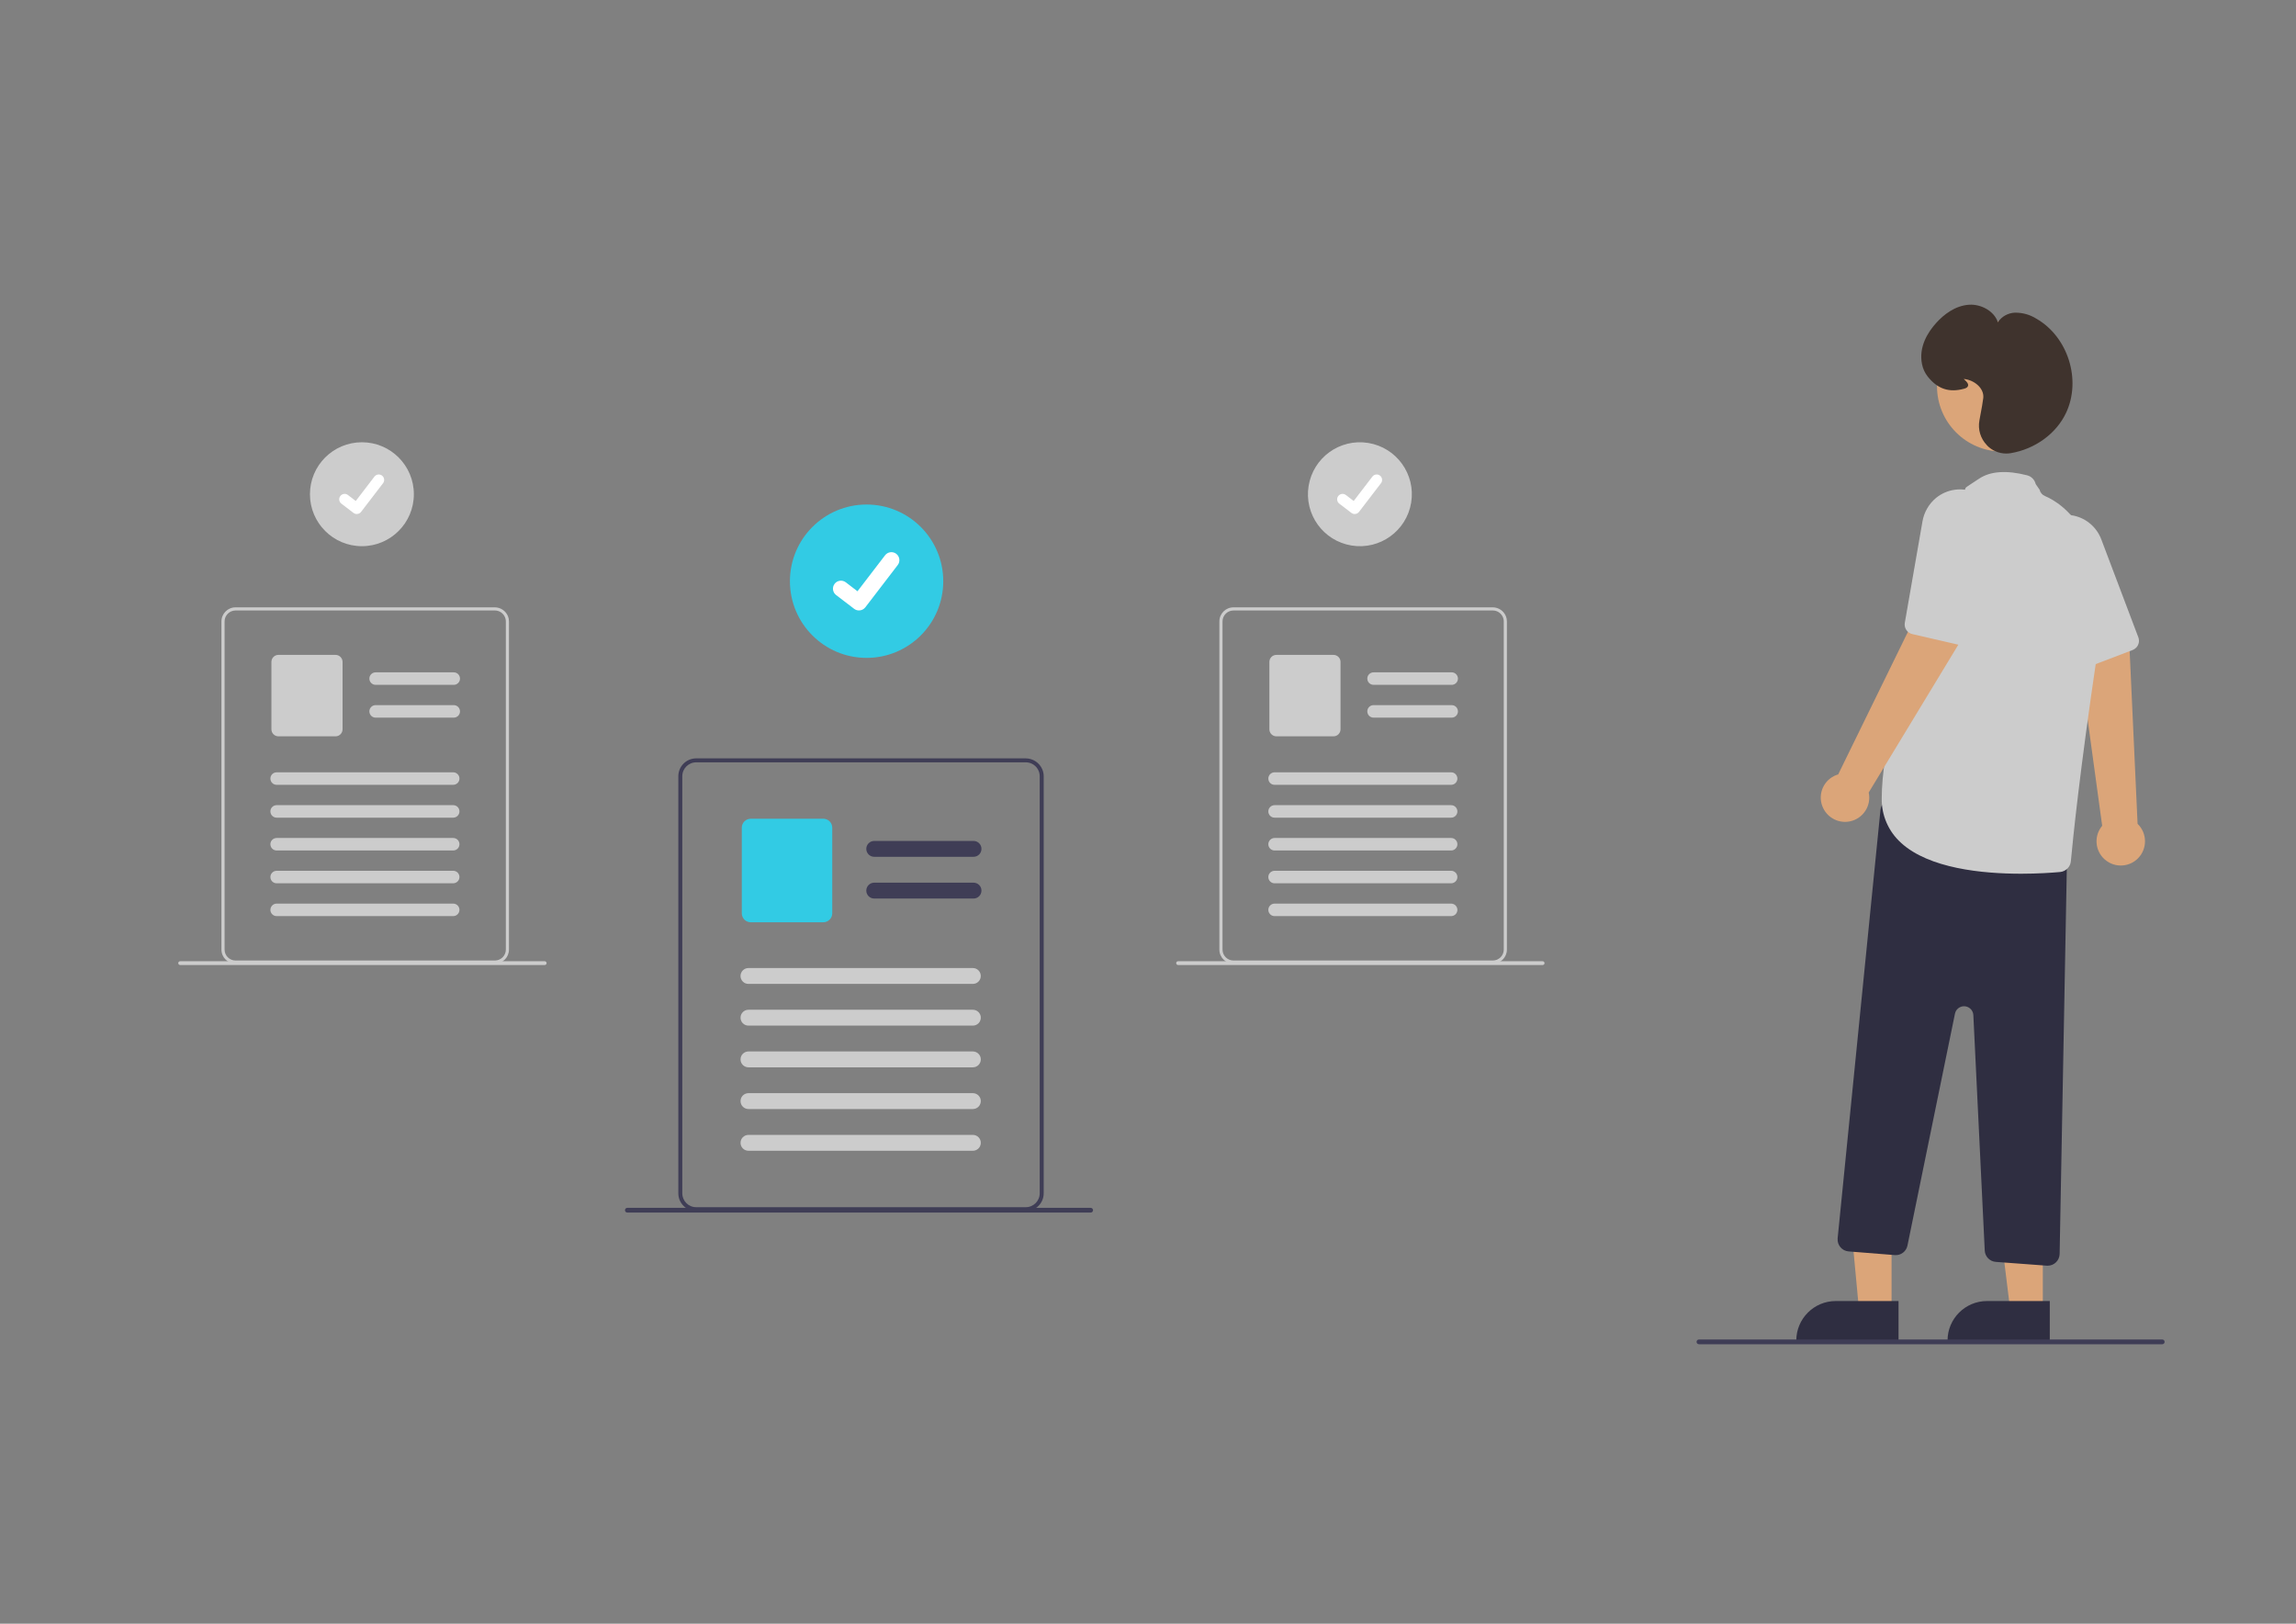 <?xml version="1.0" encoding="UTF-8"?><svg id="Laag_1" xmlns="http://www.w3.org/2000/svg" viewBox="0 0 841.89 595.28"><rect x="0" y="0" width="841.89" height="595.28" fill="#808080" stroke="none"/><defs><style>.cls-1{fill:#fff;}.cls-2{fill:#ccc;}.cls-3{fill:#dba579;}.cls-4{fill:#3f3d56;}.cls-5{fill:#3f332d;}.cls-6{fill:#32cbe4;}.cls-7{fill:#2f2e41;}</style></defs><g id="f59d61bb-6173-4011-886f-cab752b15cf5"><path id="ea601028-2261-4201-a5c6-6d1fee0209f8-120" class="cls-3" d="m773.16,316.09c-4.22-2.44-5.67-7.84-3.23-12.07.26-.45.56-.88.89-1.27l-9.21-67.32,19.18.94,3.01,65.66c3.53,3.4,3.64,9.02.24,12.56-2.85,2.96-7.35,3.58-10.89,1.5h0Z"/><path id="bab8e504-63c3-4a02-b094-c521f4d0da0a-121" class="cls-2" d="m783.43,237.27c-.39.46-.9.82-1.46,1.04l-17.24,6.58c-1.8.69-3.82-.15-4.6-1.91l-15.27-34.32c-1.47-3.18-1.72-6.79-.7-10.15,1.53-4.88,5.6-8.53,10.62-9.52,1.89-.39,3.85-.36,5.73.08,4.58,1.02,8.34,4.29,9.99,8.68l13.58,35.9c.46,1.23.22,2.62-.63,3.63Z"/><path id="e3cfda6a-f51e-4c96-8af0-12d99ec512c5-122" class="cls-3" d="m693.6,480.39h-11.93l-4.33-46.23,16.25.22v46.01Z"/><path id="a90fb924-173c-4f4a-b9ae-ede5dff37993-123" class="cls-7" d="m673.15,476.98h23v14.48h-37.49c0-8,6.48-14.48,14.48-14.48h0Z"/><path id="f7d48866-455f-47a0-876b-9c2c9b7d2f2d-124" class="cls-3" d="m749.05,480.39h-11.93l-5.67-46.01h17.6v46.01Z"/><path id="ae80d259-143f-4a2f-8815-2d5111ab51c8-125" class="cls-7" d="m728.61,476.98h23v14.48h-37.49c0-8,6.48-14.48,14.48-14.48h0Z"/><path id="b7aaac11-5418-4b5b-a747-2fb27f89cd88-126" class="cls-7" d="m750.55,464.02l-18.73-1.39c-2.21-.16-3.95-1.94-4.06-4.15l-4.18-86.33c-.09-1.88-1.69-3.33-3.57-3.24-1.55.08-2.86,1.19-3.17,2.71l-17.42,85.04c-.45,2.16-2.43,3.66-4.64,3.48l-16.94-1.35c-2.41-.19-4.21-2.3-4.02-4.71h0s0-.06,0-.09l15.71-157.11c.24-2.41,2.39-4.16,4.79-3.92.17.02.33.04.49.08l59.74,12.99c2.04.45,3.48,2.27,3.45,4.36l-2.78,149.34c-.05,2.38-1.99,4.29-4.37,4.3-.11,0-.22,0-.33-.01Z"/><circle id="eccc2a78-7d3a-4be1-aa48-fb8bb5d1e30a" class="cls-3" cx="734.16" cy="141.64" r="23.9"/><path id="a0a57a86-6e42-4b50-b3a1-f8a38df428dd-127" class="cls-2" d="m697.09,309.01c-4.65-4.17-7.24-10.17-7.1-16.41,0-34.35,29.73-111.08,30.66-113.47.09-.58.87-.83,4.99-3.61s10.06-3.21,17.65-1.27c1.57.4,2.79,1.65,3.16,3.23l1.41,2.04c.25,1.05.98,1.92,1.98,2.34,6.12,2.58,25.59,14.48,18.95,59.24-6.16,41.59-8.66,66.04-9.45,74.63-.19,2.1-1.86,3.77-3.96,3.96-3,.27-8.15.63-14.29.63-14.23,0-33.74-1.92-44.01-11.31Z"/><path id="e2026d9f-0f48-4627-b939-bcbd235b248e-128" class="cls-3" d="m668.53,296.29c-2.15-4.38-.34-9.67,4.04-11.82.47-.23.95-.42,1.45-.56l29.86-61.03,15.41,11.47-34.08,56.2c1.04,4.79-2,9.52-6.8,10.56-4.01.87-8.1-1.13-9.88-4.82h0Z"/><path id="aa5178ad-b05d-4950-85b1-a624717fe499-129" class="cls-2" d="m720.98,236.57c-.58.17-1.2.18-1.79.04l-17.98-4.14c-1.88-.43-3.09-2.25-2.76-4.15l6.45-37.01c.56-3.46,2.36-6.6,5.07-8.82,3.99-3.2,9.4-3.96,14.12-1.99,1.79.73,3.4,1.84,4.71,3.26,3.23,3.4,4.53,8.2,3.45,12.77l-8.73,37.37c-.3,1.28-1.28,2.3-2.55,2.66h0Z"/><path id="f1455aca-238f-491a-b535-1c1a045e39f4-130" class="cls-5" d="m728.57,163.23c-2.36-2.41-3.39-5.82-2.76-9.13.83-4.36,1.32-7.21,1.42-8.25h0c.32-3.55-3.27-6.42-6.82-6.88-.14-.02-.25-.03-.35-.04.09.09.19.18.27.26.67.63,1.51,1.42,1.31,2.24-.12.49-.57.84-1.37,1.06-5.55,1.55-9.83.13-13.46-4.49-1.02-1.31-1.72-2.84-2.05-4.47-1.3-6.38,2.16-11.81,5.3-15.25,2.58-2.83,6.77-6.27,12.06-6.57,4.11-.23,9,2.14,10.45,6.4,1.4-2.07,3.69-3.36,6.19-3.48,2.81-.06,5.57.71,7.94,2.21,11.59,6.64,16.57,22.45,10.87,34.53-3.58,7.6-11.34,13.25-20.25,14.76-.56.09-1.12.14-1.69.14-2.67,0-5.23-1.09-7.08-3.02h0Z"/></g><path id="f152a38b-6c6f-456c-96ce-4c801960ccf2-131" class="cls-4" d="m382.2,282.08c-1.03-2.44-3.41-4.03-6.06-4.05h-120.86c-3.62,0-6.55,2.93-6.55,6.55v152.9c0,3.62,2.93,6.55,6.55,6.55h120.87c3.62,0,6.55-2.94,6.55-6.55v-152.9c0-.86-.17-1.71-.5-2.5h0Zm-.96,155.4c0,2.81-2.28,5.09-5.1,5.1h-120.86c-2.81,0-5.1-2.28-5.1-5.1v-152.9c0-2.81,2.28-5.09,5.1-5.1h120.87c2.08,0,3.95,1.28,4.73,3.21.07.19.14.38.19.58.12.43.17.87.17,1.32v152.9Z"/><path id="fabca9b7-6499-499c-b0ba-e512eedfa0e6-132" class="cls-4" d="m356.97,314.12h-36.41c-1.61,0-2.91-1.3-2.91-2.91s1.3-2.91,2.91-2.91h36.41c1.61,0,2.91,1.3,2.91,2.91s-1.3,2.91-2.91,2.91h0Z"/><path id="b1b2178d-f6c7-4a19-857a-cc93cc70df69-133" class="cls-4" d="m356.97,329.42h-36.41c-1.61,0-2.91-1.3-2.91-2.91s1.3-2.91,2.91-2.91h36.41c1.61,0,2.91,1.3,2.91,2.91s-1.3,2.91-2.91,2.91h0Z"/><path id="bd84b5e9-e9c5-4886-bcfd-3c769a5bd20c-134" class="cls-6" d="m301.89,338.12h-26.61c-1.81,0-3.27-1.47-3.28-3.28v-31.4c0-1.81,1.47-3.27,3.28-3.28h26.61c1.81,0,3.27,1.47,3.28,3.28v31.4c0,1.81-1.47,3.27-3.28,3.28Z"/><path id="ad20b6ae-6256-4ad3-9ba5-bff6ef303c78-135" class="cls-2" d="m356.72,360.72h-82.28c-1.61,0-2.91-1.3-2.91-2.91s1.3-2.91,2.91-2.91h82.28c1.61,0,2.91,1.3,2.91,2.91s-1.3,2.91-2.91,2.91Z"/><path id="f5b31b5a-d389-4394-a0c3-430493f21651-136" class="cls-2" d="m356.72,376.01h-82.28c-1.61,0-2.91-1.31-2.9-2.92,0-1.6,1.3-2.9,2.9-2.9h82.28c1.61,0,2.92,1.3,2.92,2.9,0,1.61-1.3,2.92-2.9,2.92h-.02Z"/><path id="e6b00d4f-f233-434b-82e7-f520ed55a592-137" class="cls-2" d="m356.72,391.3h-82.28c-1.61,0-2.91-1.31-2.9-2.92,0-1.6,1.3-2.9,2.9-2.9h82.28c1.61,0,2.92,1.3,2.92,2.9,0,1.61-1.3,2.92-2.9,2.92h-.02Z"/><path id="f83e6214-6629-4e95-ad35-3c9b0c78a3d6-138" class="cls-2" d="m356.72,406.59h-82.28c-1.61,0-2.91-1.31-2.9-2.92,0-1.6,1.3-2.9,2.9-2.9h82.28c1.61,0,2.92,1.3,2.92,2.9,0,1.61-1.3,2.92-2.9,2.92h-.02Z"/><path id="b83f14e7-a754-4235-a578-aebf681d4a1c-139" class="cls-2" d="m356.72,421.89h-82.28c-1.61,0-2.91-1.31-2.9-2.92,0-1.6,1.3-2.9,2.9-2.9h82.28c1.61,0,2.92,1.3,2.92,2.9,0,1.61-1.3,2.92-2.9,2.92h-.02Z"/><path id="a38c097c-1c01-4356-80b1-56a89c2c58fa-140" class="cls-4" d="m622.96,492.82h169.89c.48,0,.87-.39.87-.87s-.39-.87-.87-.87h-169.89c-.48,0-.87.39-.87.87s.39.87.87.87Z"/><circle id="af1d3ae0-b86a-44f8-8168-f2f371efc620" class="cls-6" cx="317.76" cy="213.08" r="28.11"/><path id="b4906b3b-71df-4c7e-84d8-52e6769e6d26-141" class="cls-1" d="m314.97,223.8c-.63,0-1.25-.2-1.75-.58l-.03-.02-6.61-5.05c-1.29-.98-1.53-2.83-.55-4.11.98-1.29,2.83-1.53,4.11-.55,0,0,0,0,0,0l4.28,3.28,10.11-13.19c.99-1.29,2.83-1.53,4.11-.54h0s-.06.09-.06.09l.06-.09c1.28.99,1.53,2.83.54,4.11l-11.89,15.51c-.56.72-1.42,1.15-2.33,1.14h0Z"/><circle id="eb67bc87-0ab3-400d-9346-8836e9b135a0" class="cls-2" cx="132.7" cy="181.19" r="19.05"/><path id="a587243e-22a7-4e92-b127-7238b8715868-142" class="cls-1" d="m130.82,188.45c-.43,0-.85-.14-1.19-.39l-.02-.02-4.48-3.43c-.86-.69-1-1.94-.31-2.8.67-.83,1.87-.99,2.73-.36l2.9,2.22,6.85-8.94c.67-.87,1.92-1.04,2.79-.37h0s-.04.06-.04.06l.04-.06c.87.67,1.03,1.92.37,2.79l-8.06,10.51c-.38.49-.96.78-1.58.78h0Z"/><path id="b24c2fd4-5735-4a8b-b246-c12b52e11f5f-143" class="cls-2" d="m186.23,225.85c-.81-1.92-2.68-3.17-4.76-3.19h-95.11c-2.85,0-5.15,2.31-5.16,5.16v120.31c0,2.85,2.31,5.15,5.16,5.16h95.11c2.85,0,5.15-2.31,5.16-5.16v-120.31c0-.68-.13-1.34-.39-1.97Zm-.75,122.28c0,2.21-1.8,4-4.01,4.01h-95.11c-2.21,0-4.01-1.79-4.01-4.01h0v-120.31c0-2.21,1.8-4,4.01-4.01h95.11c1.64,0,3.11,1.01,3.72,2.53.06.15.11.3.15.45.09.34.14.69.14,1.04v120.31Z"/><path id="f030a160-4767-48dc-a1cd-6e8d6a87c559-144" class="cls-2" d="m166.38,251.07h-28.65c-1.27,0-2.29-1.03-2.29-2.29s1.03-2.29,2.29-2.29h28.65c1.27,0,2.29,1.03,2.29,2.3,0,1.26-1.02,2.28-2.29,2.29h0Z"/><path id="f0576b91-fb67-46c0-9bc8-b0d78fa4e393-145" class="cls-2" d="m166.38,263.1h-28.65c-1.27,0-2.29-1.03-2.29-2.3,0-1.26,1.02-2.28,2.29-2.29h28.65c1.27,0,2.29,1.03,2.29,2.3,0,1.26-1.02,2.28-2.29,2.29h0Z"/><path id="bb47cdff-cafb-4bb6-bfa7-d7f244c106f8-146" class="cls-2" d="m123.03,269.95h-20.93c-1.42,0-2.58-1.15-2.58-2.58v-24.7c0-1.42,1.15-2.58,2.58-2.58h20.93c1.42,0,2.58,1.16,2.58,2.58v24.7c0,1.42-1.15,2.58-2.58,2.58Z"/><path id="b9c4730d-541e-403a-bfc4-7f597a133cff-147" class="cls-2" d="m166.18,287.73h-64.74c-1.27,0-2.29-1.03-2.29-2.3,0-1.26,1.02-2.28,2.29-2.29h64.74c1.27,0,2.29,1.03,2.29,2.29s-1.03,2.29-2.29,2.29Z"/><path id="b0b4ad5b-1090-4149-ad9f-38443074182d-148" class="cls-2" d="m166.18,299.77h-64.74c-1.27,0-2.29-1.03-2.29-2.3,0-1.26,1.02-2.28,2.29-2.29h64.74c1.27,0,2.29,1.03,2.29,2.3,0,1.26-1.02,2.28-2.29,2.29Z"/><path id="a36ae105-a865-43f2-a38b-4a3728e49bb5-149" class="cls-2" d="m166.18,311.8h-64.74c-1.27,0-2.29-1.03-2.29-2.29s1.03-2.29,2.29-2.29h64.74c1.27,0,2.29,1.03,2.29,2.29s-1.03,2.29-2.29,2.29Z"/><path id="bd69ee89-5535-4e79-aba4-c83b03de0083-150" class="cls-2" d="m166.18,323.83h-64.74c-1.27,0-2.29-1.03-2.29-2.3,0-1.26,1.02-2.28,2.29-2.29h64.74c1.27,0,2.29,1.03,2.29,2.29s-1.03,2.29-2.29,2.29Z"/><path id="a075ca9b-1e14-49c6-b2ff-3fb4066a82fb-151" class="cls-2" d="m166.18,335.86h-64.74c-1.27,0-2.29-1.03-2.29-2.29s1.03-2.29,2.29-2.29h64.74c1.27,0,2.29,1.03,2.29,2.29s-1.03,2.29-2.29,2.29Z"/><path id="b99f005d-5535-4af5-95d9-44a7a4f0c0b8-152" class="cls-2" d="m66.05,353.79h133.68c.38,0,.69-.31.69-.69s-.31-.69-.69-.69H66.05c-.38,0-.69.3-.69.68s.3.69.68.69h0Z"/><circle id="b1c5fac5-a790-403a-b8d0-31ae0bc4b4ba" class="cls-2" cx="498.63" cy="181.19" r="19.05" transform="translate(239.9 644.35) rotate(-80.78)"/><path id="a5ae1e6c-de0b-426c-a811-1990f7b7ccda-153" class="cls-1" d="m496.74,188.45c-.43,0-.85-.14-1.19-.39l-.02-.02-4.48-3.43c-.86-.69-1-1.94-.31-2.8.67-.83,1.87-.99,2.73-.36l2.9,2.22,6.85-8.94c.67-.87,1.92-1.04,2.79-.37h0s-.04.06-.04.06l.04-.06c.87.67,1.03,1.92.37,2.79l-8.06,10.51c-.38.49-.96.78-1.58.78h0Z"/><path id="e481f25f-f0ef-423d-9e4a-b2d79b6febf5-154" class="cls-2" d="m552.15,225.85c-.81-1.92-2.68-3.17-4.76-3.19h-95.11c-2.85,0-5.15,2.31-5.16,5.16v120.31c0,2.85,2.31,5.15,5.16,5.16h95.11c2.85,0,5.15-2.31,5.16-5.16v-120.31c0-.68-.13-1.34-.39-1.97Zm-.75,122.28c0,2.21-1.8,4-4.01,4.01h-95.11c-2.21,0-4.01-1.79-4.01-4.01h0v-120.31c0-2.21,1.8-4,4.01-4.01h95.11c1.64,0,3.11,1.01,3.72,2.53.06.15.11.3.15.45.09.34.14.69.14,1.04v120.31Z"/><path id="a5b052e7-0a6d-48d5-ba9e-291ff1ca3bfd-155" class="cls-2" d="m532.3,251.07h-28.65c-1.27,0-2.29-1.03-2.29-2.29s1.03-2.29,2.29-2.29h28.65c1.27,0,2.29,1.03,2.29,2.3,0,1.26-1.02,2.28-2.29,2.29h0Z"/><path id="bd247f09-cb3d-4df5-9c12-787ea9e72b07-156" class="cls-2" d="m532.3,263.1h-28.65c-1.27,0-2.29-1.03-2.29-2.3,0-1.26,1.02-2.28,2.29-2.29h28.65c1.27,0,2.29,1.03,2.29,2.3,0,1.26-1.02,2.28-2.29,2.29h0Z"/><path id="b3d7a89f-9ffc-4079-aa15-40ad611f9a98-157" class="cls-2" d="m488.96,269.95h-20.93c-1.42,0-2.58-1.15-2.58-2.58v-24.7c0-1.42,1.15-2.58,2.58-2.58h20.93c1.42,0,2.58,1.16,2.58,2.58v24.7c0,1.42-1.15,2.58-2.58,2.58Z"/><path id="e1bf4aca-fc8d-43da-a727-289201e2eac7-158" class="cls-2" d="m532.1,287.73h-64.74c-1.27,0-2.29-1.03-2.29-2.3,0-1.26,1.02-2.28,2.29-2.29h64.74c1.27,0,2.29,1.03,2.29,2.3,0,1.26-1.02,2.28-2.29,2.29Z"/><path id="b286f981-abb8-47cd-9209-f09770ef33ad-159" class="cls-2" d="m532.1,299.77h-64.74c-1.27,0-2.29-1.03-2.29-2.29s1.03-2.29,2.29-2.29h64.74c1.27,0,2.29,1.03,2.29,2.29s-1.03,2.29-2.29,2.29Z"/><path id="ad15bc08-a918-4115-a327-9a31c97a6753-160" class="cls-2" d="m532.1,311.8h-64.74c-1.27,0-2.29-1.03-2.29-2.29s1.03-2.29,2.29-2.29h64.74c1.27,0,2.29,1.03,2.29,2.29s-1.03,2.29-2.29,2.29Z"/><path id="a508ff04-1989-4f94-915f-90cf16933556-161" class="cls-2" d="m532.1,323.83h-64.74c-1.27,0-2.29-1.03-2.29-2.3,0-1.26,1.02-2.28,2.29-2.29h64.74c1.27,0,2.29,1.03,2.29,2.3,0,1.26-1.02,2.28-2.29,2.29Z"/><path id="e65b0501-2d31-4d85-b27f-ea92835ed026-162" class="cls-2" d="m532.1,335.86h-64.74c-1.27,0-2.29-1.03-2.29-2.29s1.03-2.29,2.29-2.29h64.74c1.27,0,2.29,1.03,2.29,2.29s-1.03,2.29-2.29,2.29Z"/><path id="a3e956aa-8abe-48aa-ba4a-17518f20fda0-163" class="cls-2" d="m431.97,353.79h133.68c.38,0,.69-.31.69-.69s-.31-.69-.69-.69h-133.68c-.38,0-.69.3-.69.68,0,.38.3.69.68.69h0Z"/><path id="b01c4841-6b77-41d3-9bc6-bba4643c130f-164" class="cls-4" d="m230.03,444.55h169.89c.48,0,.87-.39.87-.87s-.39-.87-.87-.87h-169.89c-.48,0-.87.39-.87.87s.39.87.87.87Z"/></svg>